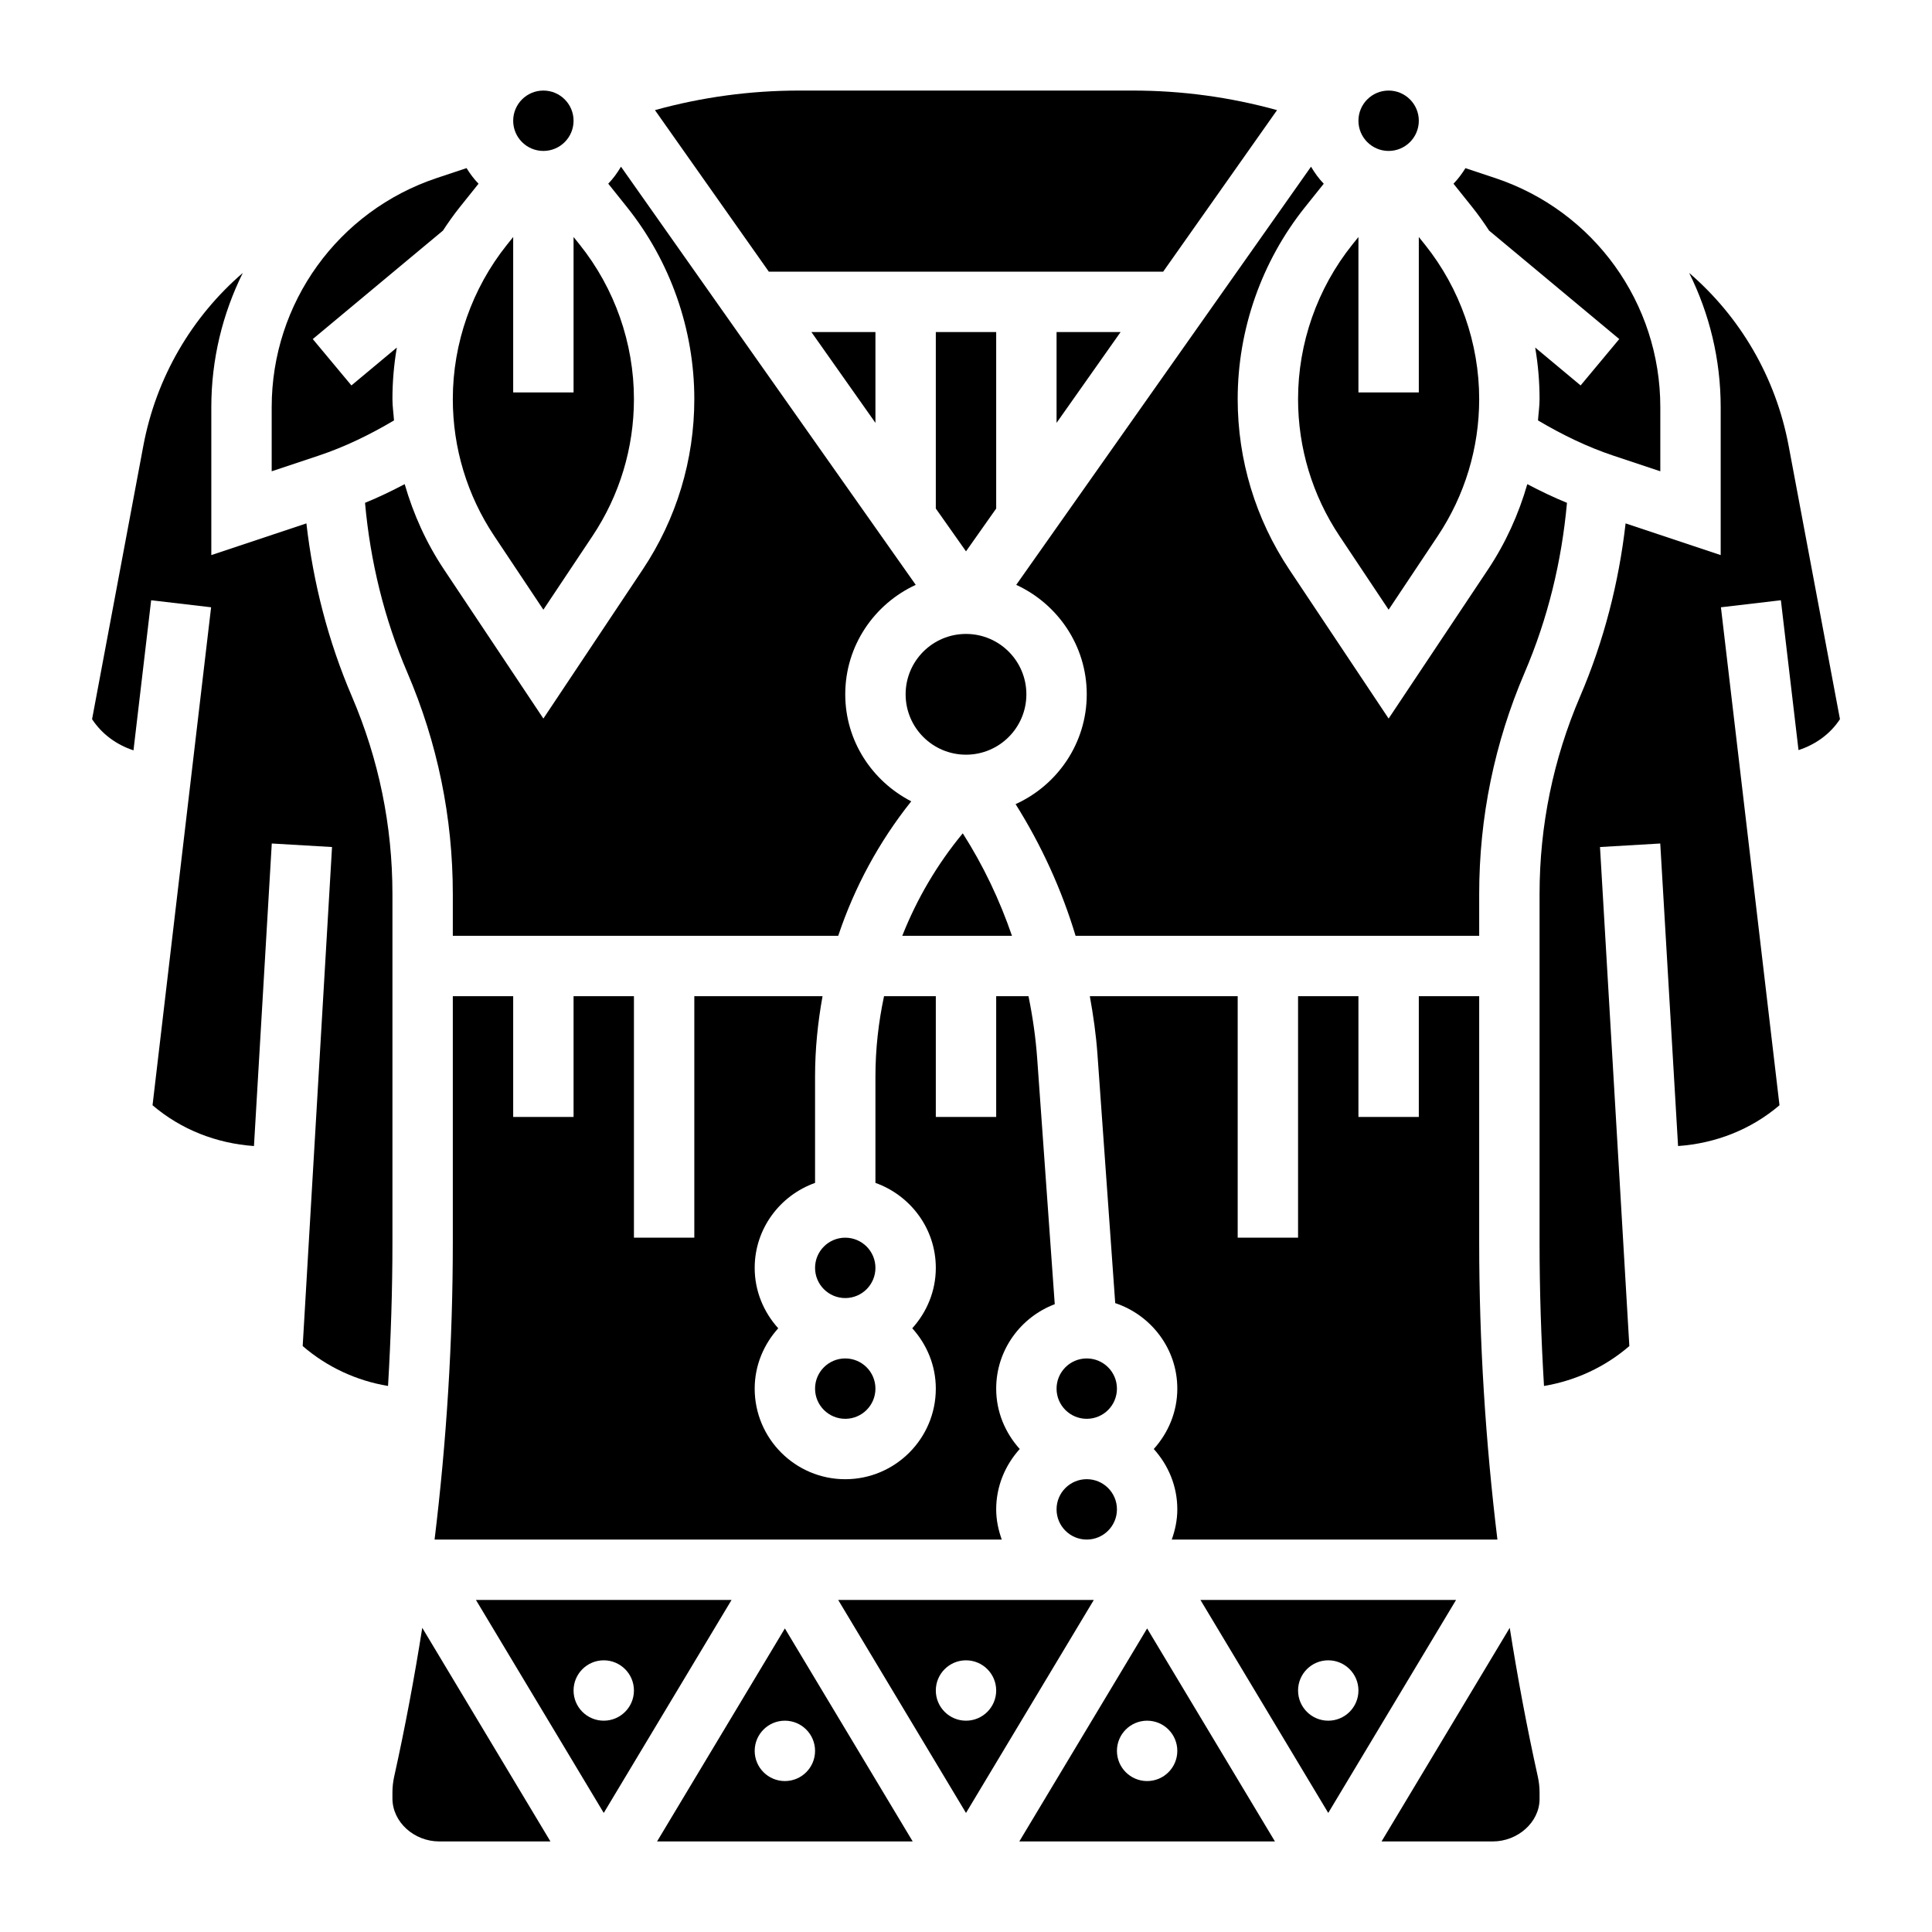 <svg id="_x33_0" enable-background="new 0 0 64 64" height="512" viewBox="0 0 64 64" width="512" xmlns="http://www.w3.org/2000/svg"><g><path d="m35 14.008 2.121-3.008h-2.121z"/><path d="m33.523 31c-.408-1.188-.95-2.329-1.63-3.395-.852 1.029-1.521 2.174-2.004 3.395z"/><path d="m16.374 17.758 1.626 2.439 1.626-2.439c.899-1.348 1.374-2.918 1.374-4.538 0-1.85-.637-3.665-1.792-5.11l-.208-.259v5.149h-2v-5.149l-.208.259c-1.155 1.445-1.792 3.26-1.792 5.11 0 1.62.475 3.19 1.374 4.538z"/><path d="m23 13.22c0 2.016-.591 3.969-1.71 5.647l-3.29 4.936-3.29-4.935c-.585-.877-1.017-1.832-1.304-2.83-.429.225-.865.436-1.314.619.174 1.94.634 3.831 1.403 5.626.999 2.329 1.505 4.797 1.505 7.333v1.384h12.767c.537-1.607 1.348-3.112 2.419-4.455-1.291-.665-2.186-1.996-2.186-3.545 0-1.61.961-2.992 2.335-3.626l-9.764-13.852c-.121.203-.258.395-.422.563l.62.775c1.439 1.799 2.231 4.057 2.231 6.36z"/><path d="m29 11h-2.121l2.121 3.008z"/><circle cx="18" cy="4" r="1"/><path d="m38.531 9 3.773-5.352c-1.554-.43-3.154-.648-4.776-.648h-11.056c-1.622 0-3.223.218-4.776.648l3.773 5.352z"/><path d="m34.94 43.203-.582-8.144c-.05-.695-.15-1.382-.288-2.059h-1.07v4h-2v-4h-1.715c-.184.864-.285 1.752-.285 2.657v3.528c1.161.414 2 1.514 2 2.816 0 .771-.301 1.468-.78 2 .48.532.78 1.229.78 2 0 1.654-1.346 3-3 3s-3-1.346-3-3c0-.771.301-1.468.78-2-.48-.532-.78-1.229-.78-2 0-1.302.839-2.402 2-2.816v-3.528c0-.902.09-1.788.248-2.657h-4.248v8h-2v-8h-2v4h-2v-4h-2v8.155c0 3.287-.207 6.578-.604 9.845h18.789c-.113-.314-.185-.648-.185-1 0-.771.301-1.468.78-2-.48-.532-.78-1.229-.78-2 0-1.28.809-2.367 1.94-2.797z"/><path d="m33 16.846v-5.846h-2v5.846l1 1.418z"/><circle cx="36" cy="46" r="1"/><path d="m49.604 51c-.397-3.267-.604-6.557-.604-9.845v-8.155h-2v4h-2v-4h-2v8h-2v-8h-4.898c.114.632.206 1.27.252 1.916l.589 8.251c1.191.397 2.057 1.51 2.057 2.833 0 .771-.301 1.468-.78 2 .48.532.78 1.229.78 2 0 .352-.072.686-.184 1z"/><circle cx="32" cy="23" r="2"/><circle cx="28" cy="46" r="1"/><circle cx="28" cy="42" r="1"/><circle cx="36" cy="50" r="1"/><path d="m33.766 61h8.468l-4.234-7.056zm5.234-3c0 .552-.448 1-1 1s-1-.448-1-1 .448-1 1-1 1 .448 1 1z"/><path d="m49.328 7.639 4.312 3.593-1.28 1.536-1.505-1.255c.096.562.145 1.133.145 1.707 0 .238-.036.471-.052.707.795.471 1.627.877 2.503 1.169l1.549.516v-2.125c0-3.449-2.198-6.499-5.47-7.589l-.985-.328c-.115.185-.245.36-.396.516l.62.775c.2.25.385.511.559.778z"/><path d="m27.766 53 4.234 7.056 4.234-7.056zm4.234 4c-.552 0-1-.448-1-1s.448-1 1-1 1 .448 1 1-.448 1-1 1z"/><circle cx="46" cy="4" r="1"/><path d="m39.766 53 4.234 7.056 4.234-7.056zm4.234 4c-.552 0-1-.448-1-1s.448-1 1-1 1 .448 1 1-.448 1-1 1z"/><path d="m59.251 14.768c-.427-2.278-1.609-4.275-3.295-5.727.671 1.351 1.044 2.864 1.044 4.446v4.901l-3.15-1.05c-.226 1.974-.721 3.899-1.507 5.733-.891 2.079-1.343 4.281-1.343 6.545v11.54c0 1.586.052 3.172.147 4.756 1.044-.176 2.018-.624 2.827-1.322l-.972-16.531 1.996-.117.59 10.022c1.243-.088 2.413-.544 3.36-1.351l-1.94-16.496 1.986-.233.584 4.964c.564-.184 1.049-.531 1.373-1.024z"/><path d="m50.012 53.924-4.246 7.076h3.682c.835 0 1.546-.639 1.552-1.395v-.23c0-.176-.02-.352-.058-.523-.362-1.632-.669-3.276-.93-4.928z"/><path d="m21.766 61h8.468l-4.234-7.056zm5.234-3c0 .552-.448 1-1 1s-1-.448-1-1 .448-1 1-1 1 .448 1 1z"/><path d="m36 23c0 1.619-.971 3.009-2.357 3.638.857 1.364 1.525 2.829 1.987 4.362h13.37v-1.384c0-2.536.506-5.003 1.505-7.333.769-1.795 1.228-3.686 1.403-5.626-.449-.183-.885-.393-1.314-.619-.287.997-.719 1.952-1.304 2.83l-3.29 4.935-3.29-4.935c-1.119-1.679-1.71-3.632-1.71-5.648 0-2.303.792-4.561 2.231-6.359l.62-.775c-.164-.169-.301-.36-.422-.564l-9.765 13.852c1.375.634 2.336 2.016 2.336 3.626z"/><path d="m13.058 58.851c-.038.172-.058.348-.058.524v.211c.006.775.717 1.414 1.552 1.414h3.682l-4.246-7.076c-.261 1.652-.568 3.296-.93 4.927z"/><path d="m13 29.616c0-2.264-.452-4.466-1.343-6.545-.786-1.834-1.281-3.76-1.507-5.733l-3.15 1.05v-4.901c0-1.582.373-3.095 1.043-4.446-1.685 1.452-2.867 3.449-3.295 5.727l-1.698 9.056c.328.499.816.85 1.372 1.032l.585-4.972 1.986.233-1.94 16.496c.947.807 2.117 1.263 3.36 1.351l.59-10.022 1.996.117-.972 16.531c.809.698 1.783 1.147 2.827 1.322.094-1.585.146-3.171.146-4.757z"/><path d="m15.766 53 4.234 7.056 4.234-7.056zm4.234 4c-.552 0-1-.448-1-1s.448-1 1-1 1 .448 1 1-.448 1-1 1z"/><path d="m13.052 13.927c-.016-.236-.052-.469-.052-.707 0-.574.049-1.145.146-1.707l-1.505 1.255-1.28-1.536 4.312-3.593c.175-.267.359-.528.559-.778l.62-.775c-.152-.156-.282-.331-.397-.517l-.985.328c-3.272 1.091-5.47 4.141-5.47 7.59v2.125l1.548-.516c.877-.292 1.709-.698 2.504-1.169z"/><path d="m44.374 17.758 1.626 2.439 1.626-2.439c.899-1.348 1.374-2.918 1.374-4.538 0-1.85-.637-3.665-1.792-5.11l-.208-.259v5.149h-2v-5.149l-.208.259c-1.155 1.445-1.792 3.26-1.792 5.11 0 1.62.475 3.19 1.374 4.538z"/></g></svg>